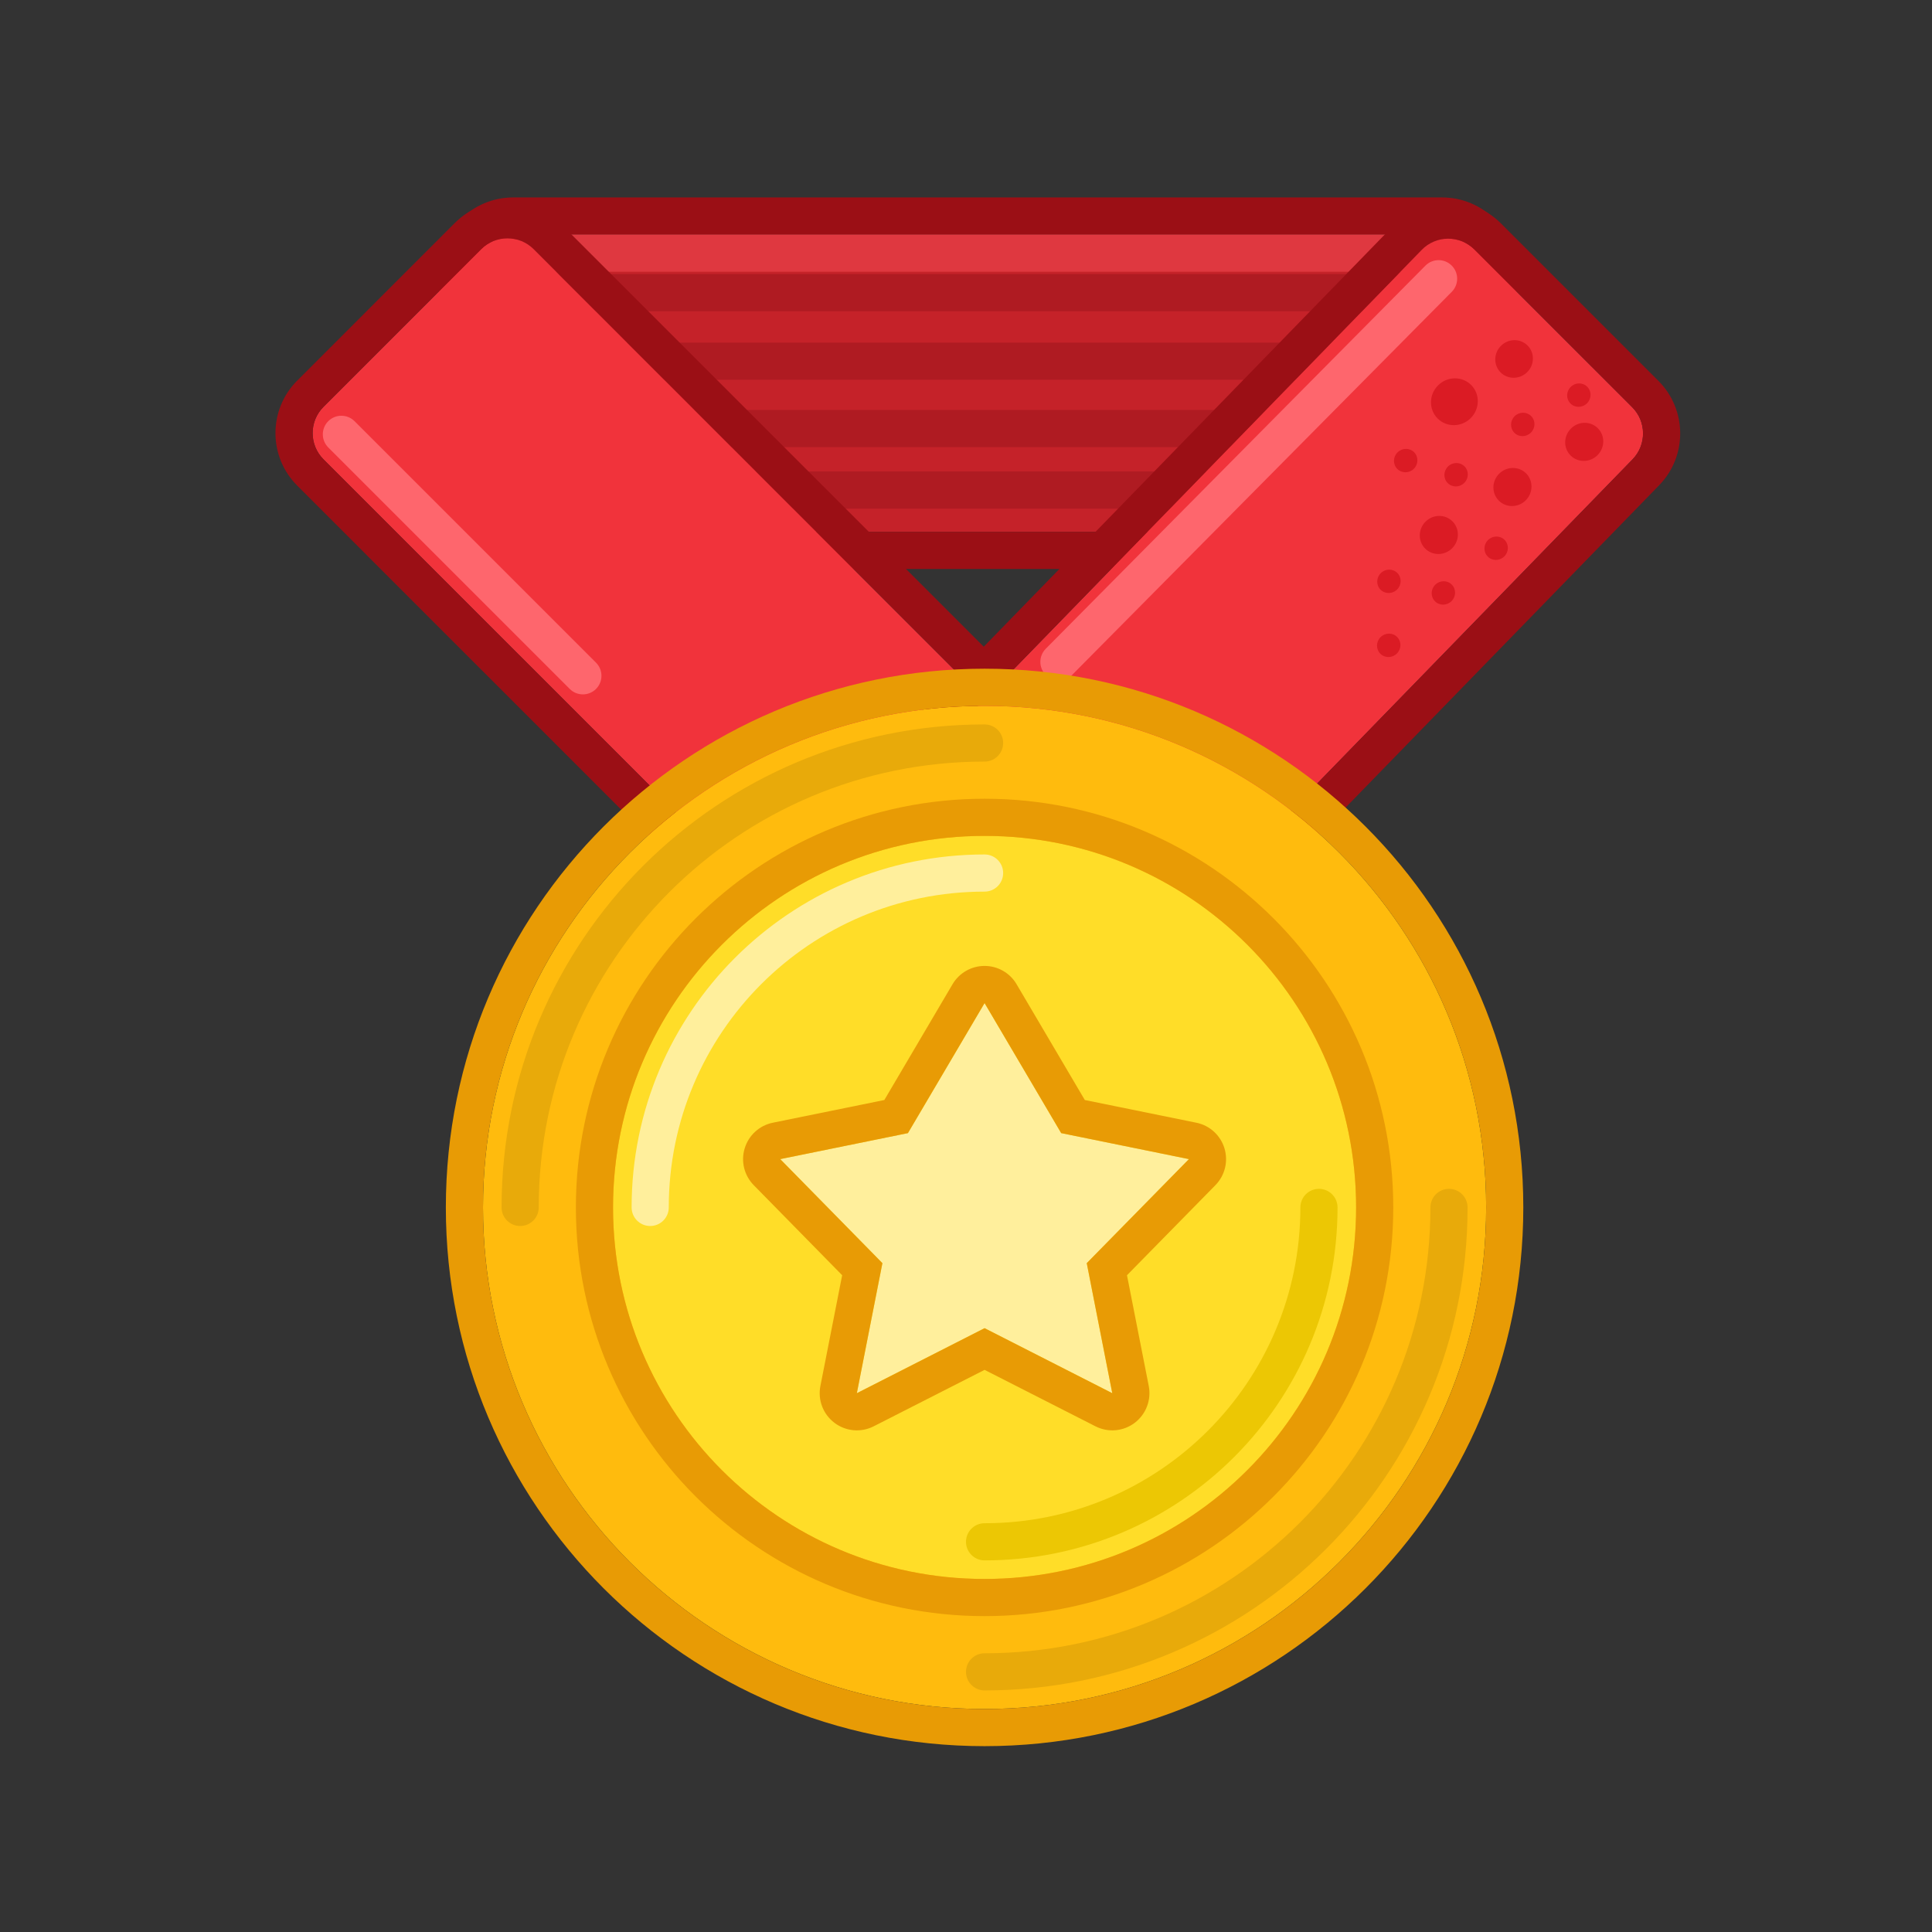 <svg width="52" height="52" viewBox="0 0 52 52" fill="none" xmlns="http://www.w3.org/2000/svg">
<rect x="0" y="0" width="52" height="52" fill="#333333" stroke="none"/>
<path d="M38.814 6.314C39.366 6.314 39.814 6.762 39.814 7.314L39.814 13.315C39.814 13.867 39.366 14.315 38.814 14.315L13.814 14.315C13.261 14.315 12.814 13.867 12.814 13.315L12.814 7.314C12.814 6.762 13.261 6.314 13.814 6.314L38.814 6.314Z" fill="#C52229"/>
<path fill-rule="evenodd" clip-rule="evenodd" d="M40.814 7.314L40.814 13.315C40.814 14.419 39.918 15.315 38.814 15.315L13.814 15.315C12.709 15.315 11.814 14.419 11.814 13.315L11.814 7.314C11.814 6.21 12.709 5.314 13.814 5.314L38.814 5.314C39.918 5.314 40.814 6.21 40.814 7.314ZM39.814 7.314C39.814 6.762 39.366 6.314 38.814 6.314L13.814 6.314C13.261 6.314 12.814 6.762 12.814 7.314L12.814 13.315C12.814 13.867 13.261 14.315 13.814 14.315L38.814 14.315C39.366 14.315 39.814 13.867 39.814 13.315L39.814 7.314Z" fill="#9B0F15"/>
<path fill-rule="evenodd" clip-rule="evenodd" d="M13.722 6.814C13.722 6.538 13.946 6.314 14.222 6.314H38.689C38.965 6.314 39.189 6.538 39.189 6.814C39.189 7.091 38.965 7.314 38.689 7.314H14.222C13.946 7.314 13.722 7.091 13.722 6.814Z" fill="#DF3840"/>
<path fill-rule="evenodd" clip-rule="evenodd" d="M13.532 9.721C13.532 9.445 13.756 9.221 14.032 9.221H38.499C38.775 9.221 38.999 9.445 38.999 9.721C38.999 9.997 38.775 10.221 38.499 10.221H14.032C13.756 10.221 13.532 9.997 13.532 9.721Z" fill="#AF1B22"/>
<path fill-rule="evenodd" clip-rule="evenodd" d="M13.532 7.877C13.532 7.601 13.756 7.377 14.032 7.377H38.499C38.775 7.377 38.999 7.601 38.999 7.877C38.999 8.153 38.775 8.377 38.499 8.377H14.032C13.756 8.377 13.532 8.153 13.532 7.877Z" fill="#AF1B22"/>
<path fill-rule="evenodd" clip-rule="evenodd" d="M13.532 11.533C13.532 11.257 13.756 11.033 14.032 11.033H38.499C38.775 11.033 38.999 11.257 38.999 11.533C38.999 11.809 38.775 12.033 38.499 12.033H14.032C13.756 12.033 13.532 11.809 13.532 11.533Z" fill="#AF1B22"/>
<path fill-rule="evenodd" clip-rule="evenodd" d="M13.722 13.19C13.722 12.913 13.946 12.69 14.222 12.69H38.689C38.965 12.69 39.189 12.913 39.189 13.19C39.189 13.466 38.965 13.69 38.689 13.69H14.222C13.946 13.69 13.722 13.466 13.722 13.19Z" fill="#AF1B22"/>
<path d="M14.364 6.707C13.973 6.317 13.34 6.317 12.95 6.707L8.707 10.95C8.317 11.34 8.317 11.973 8.707 12.364L25.764 29.42C26.154 29.811 26.787 29.811 27.178 29.42L31.42 25.178C31.811 24.787 31.811 24.154 31.42 23.764L14.364 6.707Z" fill="#F1333B"/>
<path fill-rule="evenodd" clip-rule="evenodd" d="M12.243 6L8 10.243C7.219 11.024 7.219 12.29 8 13.071L25.056 30.128C25.837 30.909 27.104 30.909 27.885 30.128L32.127 25.885C32.908 25.104 32.908 23.838 32.127 23.056L15.071 6C14.29 5.219 13.024 5.219 12.243 6ZM12.95 6.707C13.34 6.317 13.973 6.317 14.364 6.707L31.42 23.764C31.811 24.154 31.811 24.787 31.42 25.178L27.178 29.421C26.787 29.811 26.154 29.811 25.764 29.421L8.707 12.364C8.317 11.974 8.317 11.34 8.707 10.95L12.95 6.707Z" fill="#9B0F15"/>
<path d="M38.264 6.727C38.652 6.327 39.293 6.323 39.687 6.717L43.93 10.959C44.317 11.346 44.321 11.972 43.94 12.364L27.364 29.401C26.975 29.8 26.334 29.805 25.94 29.41L21.697 25.168C21.311 24.781 21.306 24.156 21.688 23.764L38.264 6.727Z" fill="#F1333B"/>
<path fill-rule="evenodd" clip-rule="evenodd" d="M40.395 6.01L44.637 10.252C45.41 11.026 45.419 12.277 44.656 13.061L28.081 30.098C27.303 30.898 26.021 30.906 25.233 30.118L20.99 25.875C20.217 25.102 20.208 23.85 20.971 23.066L37.547 6.029C38.325 5.23 39.606 5.221 40.395 6.01ZM39.687 6.717C39.293 6.323 38.652 6.327 38.264 6.727L21.688 23.764C21.306 24.156 21.311 24.781 21.697 25.168L25.94 29.411C26.334 29.805 26.975 29.801 27.364 29.401L43.94 12.364C44.321 11.972 44.317 11.346 43.93 10.96L39.687 6.717Z" fill="#9B0F15"/>
<path fill-rule="evenodd" clip-rule="evenodd" d="M39.072 7.147C39.268 7.341 39.269 7.658 39.075 7.854L28.856 18.166C28.662 18.363 28.345 18.364 28.149 18.17C27.953 17.975 27.952 17.659 28.146 17.462L38.365 7.15C38.559 6.954 38.876 6.952 39.072 7.147Z" fill="#FE666D"/>
<path fill-rule="evenodd" clip-rule="evenodd" d="M8.835 11.336C9.03 11.141 9.347 11.141 9.542 11.336L16.042 17.836C16.237 18.031 16.237 18.348 16.042 18.543C15.847 18.738 15.53 18.738 15.335 18.543L8.835 12.043C8.64 11.848 8.64 11.531 8.835 11.336Z" fill="#FE666D"/>
<path d="M41.106 10.015C40.905 10.215 40.585 10.219 40.389 10.024C40.194 9.829 40.198 9.508 40.398 9.308C40.599 9.108 40.919 9.104 41.114 9.299C41.31 9.494 41.306 9.815 41.106 10.015Z" fill="#DB1B24"/>
<path d="M39.585 11.253C39.336 11.502 38.937 11.507 38.694 11.264C38.451 11.021 38.456 10.622 38.705 10.373C38.954 10.124 39.353 10.119 39.596 10.362C39.839 10.605 39.834 11.004 39.585 11.253Z" fill="#DB1B24"/>
<path d="M41.205 11.644C41.081 11.768 40.881 11.771 40.76 11.649C40.638 11.528 40.641 11.329 40.765 11.204C40.89 11.079 41.089 11.077 41.211 11.198C41.332 11.32 41.33 11.519 41.205 11.644Z" fill="#DB1B24"/>
<path d="M37.603 15.867C37.479 15.991 37.279 15.993 37.158 15.872C37.036 15.751 37.039 15.551 37.163 15.427C37.288 15.302 37.487 15.3 37.609 15.421C37.73 15.543 37.728 15.742 37.603 15.867Z" fill="#DB1B24"/>
<path d="M39.411 12.997C39.287 13.122 39.087 13.124 38.966 13.003C38.844 12.881 38.847 12.682 38.971 12.557C39.096 12.433 39.295 12.431 39.417 12.552C39.538 12.674 39.536 12.873 39.411 12.997Z" fill="#DB1B24"/>
<path d="M37.598 17.589C37.473 17.714 37.274 17.716 37.152 17.595C37.031 17.473 37.033 17.274 37.158 17.149C37.282 17.025 37.482 17.022 37.603 17.144C37.725 17.265 37.722 17.465 37.598 17.589Z" fill="#DB1B24"/>
<path d="M38.054 12.617C37.93 12.741 37.73 12.743 37.609 12.622C37.487 12.501 37.49 12.301 37.614 12.177C37.739 12.052 37.938 12.05 38.06 12.171C38.181 12.293 38.179 12.492 38.054 12.617Z" fill="#DB1B24"/>
<path d="M39.069 16.179C38.944 16.304 38.745 16.306 38.623 16.184C38.502 16.063 38.504 15.864 38.629 15.739C38.753 15.615 38.953 15.612 39.074 15.734C39.196 15.855 39.193 16.055 39.069 16.179Z" fill="#DB1B24"/>
<path d="M42.715 10.855C42.59 10.979 42.391 10.982 42.269 10.86C42.148 10.739 42.15 10.539 42.275 10.415C42.399 10.29 42.599 10.288 42.72 10.409C42.842 10.531 42.839 10.73 42.715 10.855Z" fill="#DB1B24"/>
<path d="M41.066 13.466C40.863 13.668 40.538 13.672 40.341 13.475C40.143 13.277 40.147 12.952 40.35 12.75C40.552 12.547 40.877 12.543 41.075 12.741C41.272 12.938 41.268 13.263 41.066 13.466Z" fill="#DB1B24"/>
<path d="M42.997 12.251C42.795 12.454 42.47 12.457 42.273 12.26C42.075 12.062 42.079 11.738 42.282 11.535C42.484 11.332 42.809 11.328 43.006 11.526C43.204 11.724 43.2 12.048 42.997 12.251Z" fill="#DB1B24"/>
<path d="M39.084 14.757C38.881 14.959 38.557 14.963 38.359 14.766C38.161 14.568 38.166 14.243 38.368 14.041C38.571 13.838 38.895 13.834 39.093 14.032C39.291 14.229 39.287 14.554 39.084 14.757Z" fill="#DB1B24"/>
<path d="M40.489 14.976C40.364 15.1 40.165 15.103 40.044 14.981C39.922 14.86 39.925 14.661 40.049 14.536C40.174 14.412 40.373 14.409 40.495 14.53C40.616 14.652 40.614 14.851 40.489 14.976Z" fill="#DB1B24"/>
<path d="M40 32.498C40 39.954 33.956 45.998 26.5 45.998C19.044 45.998 13 39.954 13 32.498C13 25.042 19.044 18.998 26.5 18.998C33.956 18.998 40 25.042 40 32.498Z" fill="#FFBB0D"/>
<path fill-rule="evenodd" clip-rule="evenodd" d="M41 32.498C41 40.506 34.508 46.998 26.5 46.998C18.492 46.998 12 40.506 12 32.498C12 24.49 18.492 17.998 26.5 17.998C34.508 17.998 41 24.49 41 32.498ZM26.5 45.998C33.956 45.998 40 39.954 40 32.498C40 25.042 33.956 18.998 26.5 18.998C19.044 18.998 13 25.042 13 32.498C13 39.954 19.044 45.998 26.5 45.998Z" fill="#E89B05"/>
<path fill-rule="evenodd" clip-rule="evenodd" d="M14 32.998C13.724 32.998 13.5 32.774 13.5 32.498C13.5 25.318 19.32 19.498 26.5 19.498C26.776 19.498 27 19.722 27 19.998C27 20.274 26.776 20.498 26.5 20.498C19.872 20.498 14.5 25.871 14.5 32.498C14.5 32.774 14.276 32.998 14 32.998Z" fill="#E8AA0A"/>
<path fill-rule="evenodd" clip-rule="evenodd" d="M39 31.998C39.276 31.998 39.5 32.222 39.5 32.498C39.5 39.678 33.68 45.498 26.5 45.498C26.224 45.498 26 45.274 26 44.998C26 44.722 26.224 44.498 26.5 44.498C33.127 44.498 38.5 39.126 38.5 32.498C38.5 32.222 38.724 31.998 39 31.998Z" fill="#E8AA0A"/>
<path d="M36.5 32.498C36.5 38.021 32.023 42.498 26.5 42.498C20.977 42.498 16.5 38.021 16.5 32.498C16.5 26.975 20.977 22.498 26.5 22.498C32.023 22.498 36.5 26.975 36.5 32.498Z" fill="#FFDD28"/>
<path fill-rule="evenodd" clip-rule="evenodd" d="M37.5 32.498C37.5 38.573 32.575 43.498 26.5 43.498C20.425 43.498 15.5 38.573 15.5 32.498C15.5 26.423 20.425 21.498 26.5 21.498C32.575 21.498 37.5 26.423 37.5 32.498ZM26.5 42.498C32.023 42.498 36.5 38.021 36.5 32.498C36.5 26.975 32.023 22.498 26.5 22.498C20.977 22.498 16.5 26.975 16.5 32.498C16.5 38.021 20.977 42.498 26.5 42.498Z" fill="#E89B05"/>
<path fill-rule="evenodd" clip-rule="evenodd" d="M26.5 40.998C31.194 40.998 35 37.193 35 32.498C35 32.222 35.224 31.998 35.5 31.998C35.776 31.998 36 32.222 36 32.498C36 37.745 31.747 41.998 26.5 41.998C26.224 41.998 26 41.774 26 41.498C26 41.222 26.224 40.998 26.5 40.998Z" fill="#ECC704"/>
<path fill-rule="evenodd" clip-rule="evenodd" d="M26.5 23.998C21.805 23.998 18 27.804 18 32.498C18 32.774 17.776 32.998 17.5 32.998C17.224 32.998 17 32.774 17 32.498C17 27.251 21.253 22.998 26.5 22.998C26.776 22.998 27 23.222 27 23.498C27 23.774 26.776 23.998 26.5 23.998Z" fill="#FFEF9C"/>
<path d="M21 31.198L24.437 30.498L25.469 28.748L26.5 26.998L28.562 30.498L32 31.198L29.25 33.998L29.937 37.498L26.5 35.748L23.062 37.498L23.75 33.998L21 31.198Z" fill="#FFEF9C"/>
<path fill-rule="evenodd" clip-rule="evenodd" d="M24.437 30.498L26.5 26.998L28.562 30.498L32 31.198L29.25 33.998L29.937 37.498L26.5 35.748L23.062 37.498L23.75 33.998L21 31.198L24.437 30.498ZM22.667 34.323L20.287 31.899C20.03 31.637 19.936 31.256 20.044 30.906C20.151 30.555 20.441 30.291 20.8 30.218L23.802 29.607L25.638 26.49C25.818 26.185 26.146 25.998 26.5 25.998C26.854 25.998 27.182 26.185 27.361 26.49L29.198 29.607L32.199 30.218C32.559 30.291 32.849 30.555 32.956 30.906C33.063 31.256 32.97 31.637 32.713 31.899L30.333 34.323L30.919 37.305C30.992 37.681 30.845 38.065 30.54 38.296C30.235 38.527 29.825 38.563 29.484 38.389L26.5 36.87L23.516 38.389C23.175 38.563 22.765 38.527 22.46 38.296C22.154 38.065 22.007 37.681 22.081 37.305L22.667 34.323Z" fill="#E89B05"/>
</svg>
